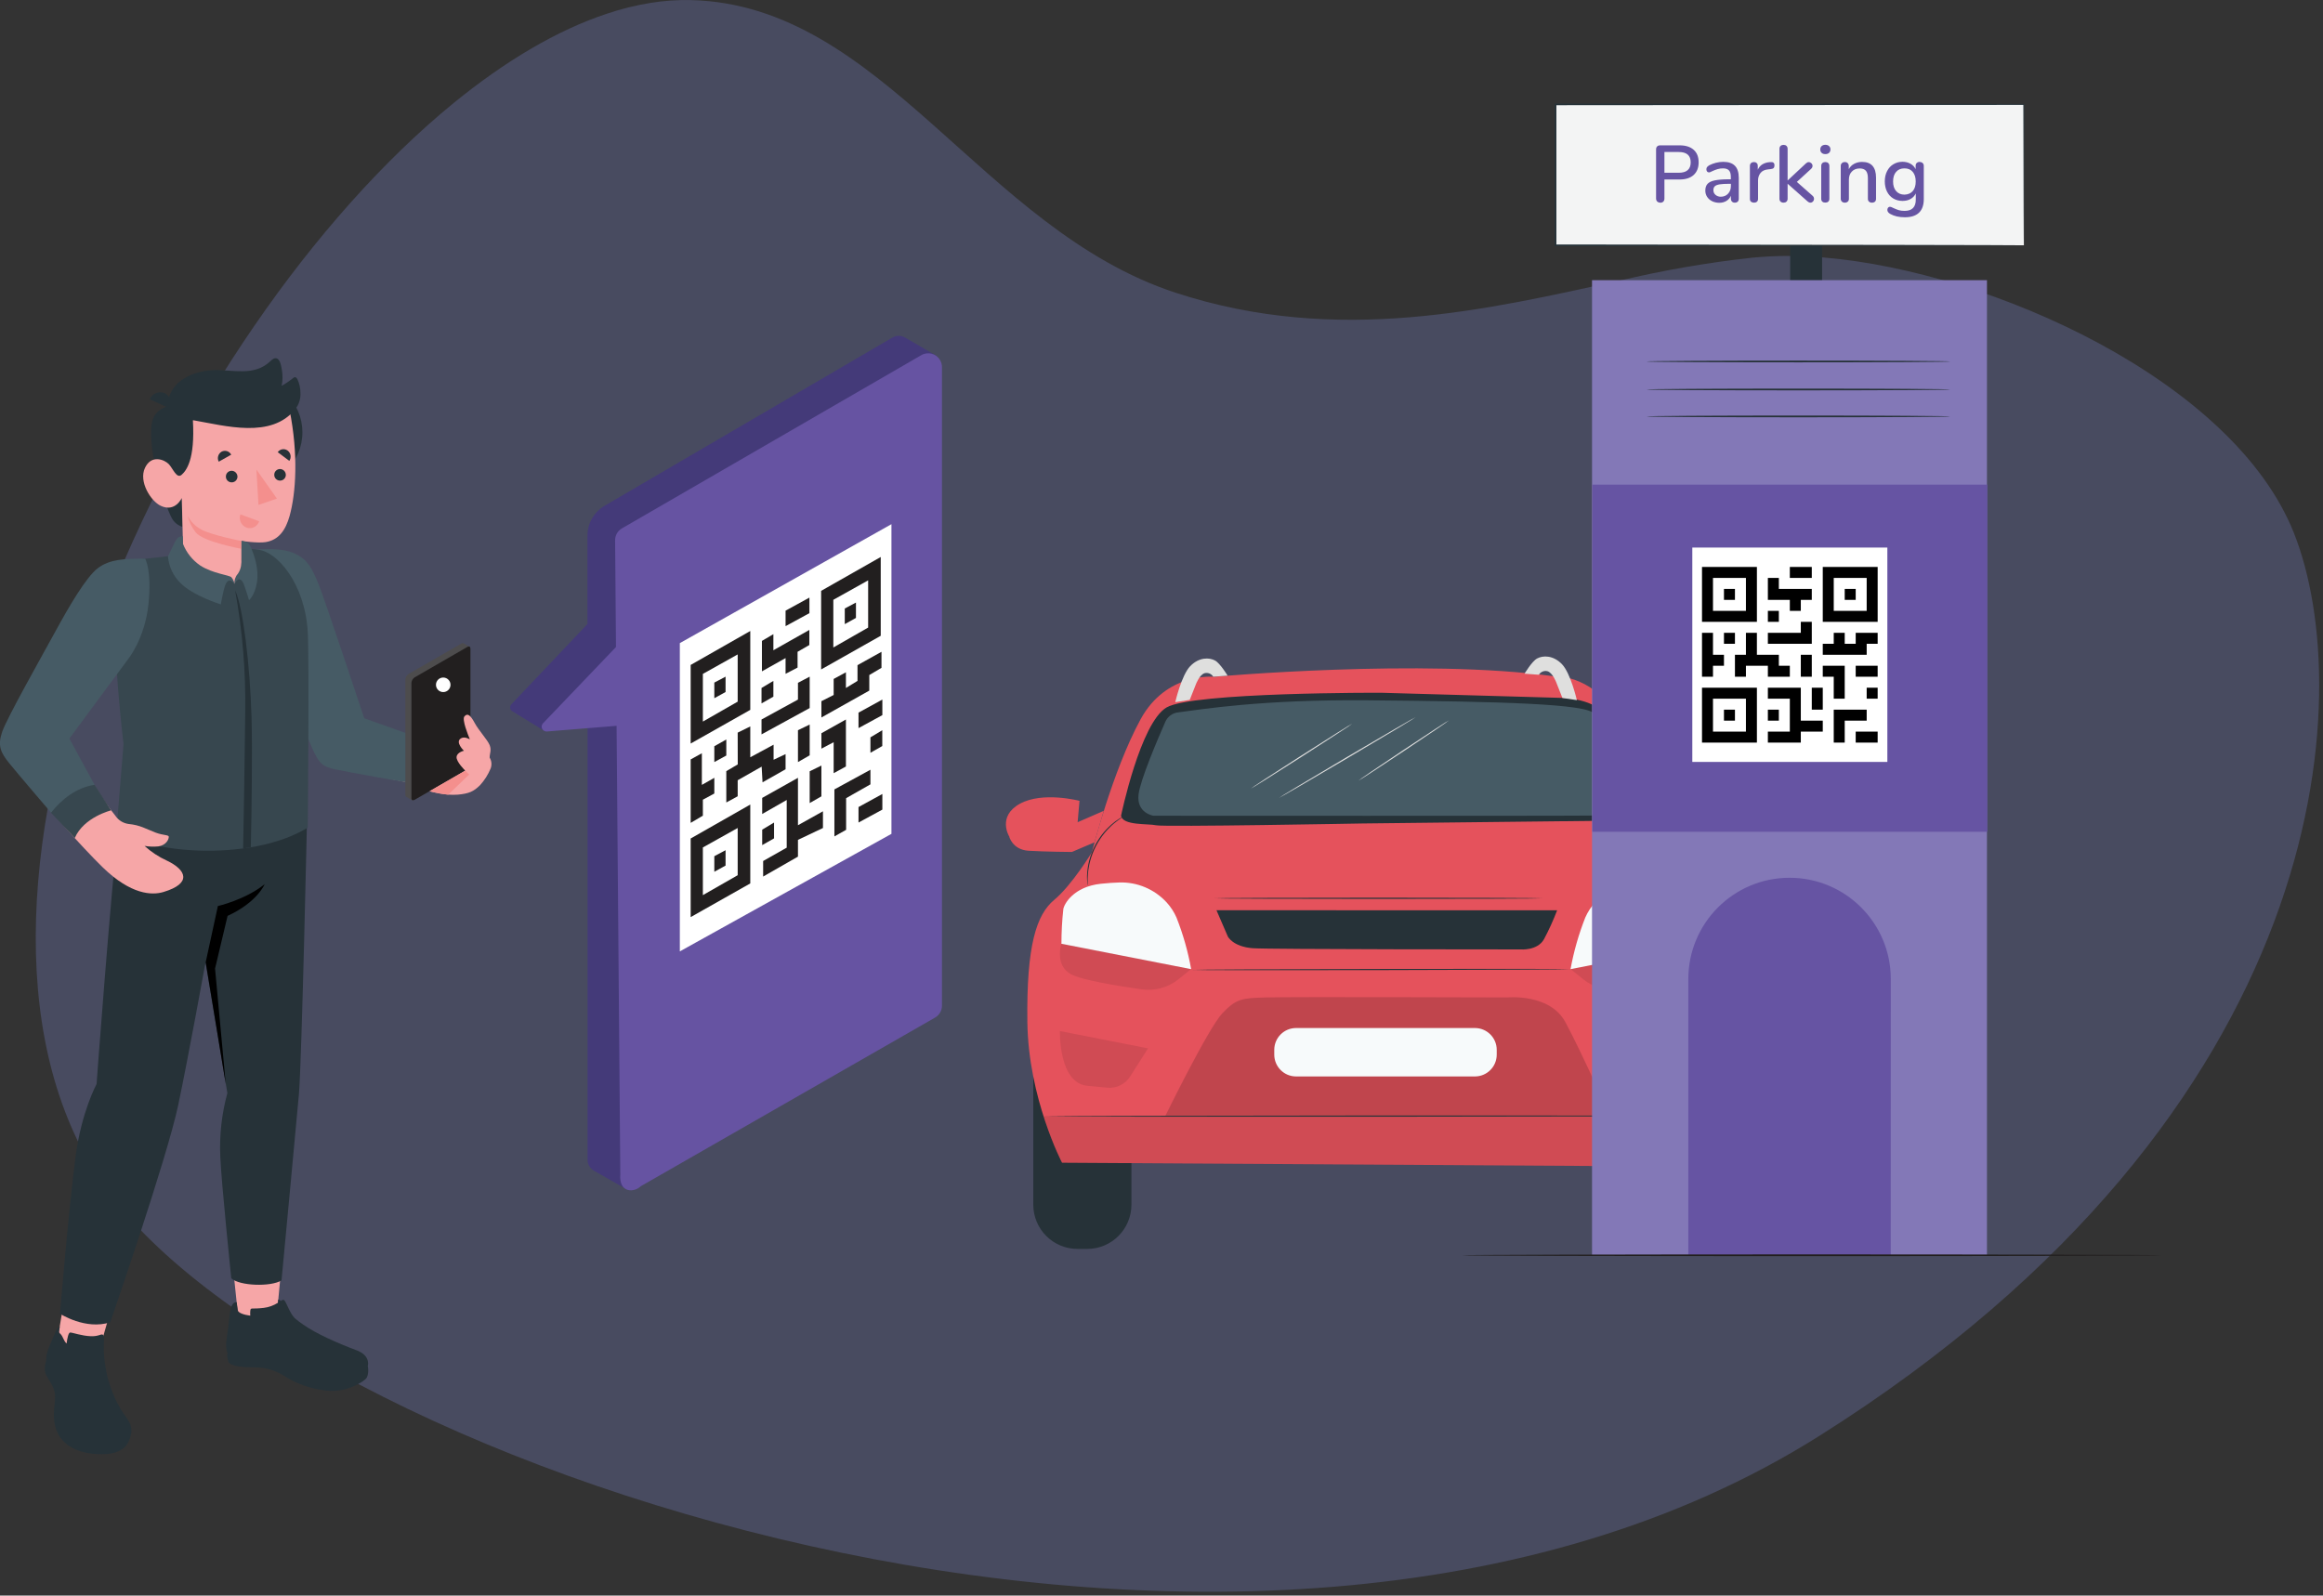 <svg width="508" height="349" viewBox="0 0 508 349" fill="none" xmlns="http://www.w3.org/2000/svg">
<rect x="0" y="0" width="508" height="349" fill="#333333" stroke="none"/>
<g clip-path="url(#clip0)">
<path d="M99.269 22.48C110.462 13.361 121.789 6.614 132.702 3.005C135.81 1.945 139.006 1.164 142.246 0.633C145.148 0.162 148.093 -0.044 151.039 0.015C193.059 1.016 214.68 50.131 257.068 64.023C292.608 75.661 325.481 67.618 354.246 61.372C363.775 59.103 373.422 57.438 383.158 56.363C385.72 56.127 388.254 55.995 390.713 55.98C393.364 55.98 396.119 56.083 399.005 56.333C399.005 56.319 399.02 56.319 399.035 56.319L399.049 56.348C435.311 59.427 488.318 83.13 501.618 116.526C515.551 151.499 510.676 242.938 397.93 314.032C272.636 393.067 59.709 318.26 21.15 257.051C-18.764 193.764 37.896 72.553 99.269 22.48Z" fill="#7883C9" fill-opacity="0.3"/>
<path d="M383.82 182.921C383.82 182.921 383.128 185.867 379.564 186.088C376 186.309 370.094 186.354 370.094 186.354L365.189 184.085L363.348 177.353L368.827 179.842L383.82 182.921Z" fill="#E5525C"/>
<path d="M383.82 182.921C383.82 182.921 386.457 178.56 381.464 175.805C376.456 173.036 368.429 175.172 368.429 175.172L369.151 183.304L383.82 182.921Z" fill="#E5525C"/>
<path d="M367.487 222.652H369.593C374.939 222.652 379.27 226.983 379.27 232.331V263.503C379.27 268.85 374.939 273.181 369.593 273.181H367.487C362.14 273.181 357.81 268.85 357.81 263.503V232.331C357.81 226.998 362.14 222.652 367.487 222.652Z" fill="#263238"/>
<path d="M235.639 222.652H237.745C243.091 222.652 247.422 226.983 247.422 232.331V263.503C247.422 268.85 243.091 273.181 237.745 273.181H235.639C230.293 273.181 225.962 268.85 225.962 263.503V232.331C225.962 226.998 230.293 222.652 235.639 222.652Z" fill="#263238"/>
<path d="M232.251 254.325C232.251 254.325 224.873 240.227 224.666 223.521C224.46 206.815 226.625 200.098 230.528 196.842C234.431 193.587 238.776 186.427 238.776 186.427C238.776 186.427 243.224 168.734 249.41 157.362C255.051 146.976 265.464 148.037 265.464 148.037C265.464 148.037 311.225 143.941 339.857 147.934C339.857 147.934 347.663 147.374 353.304 156.051C358.945 164.727 365.234 179.916 366.751 187.723C366.751 187.723 373.481 194.235 375.426 197.269C377.37 200.304 380.846 205.725 380.418 210.94C379.991 216.155 380.198 245.427 373.04 255.194L232.251 254.325Z" fill="#E5525C"/>
<path d="M245.153 178.428C245.153 178.428 249.38 158.084 255.11 154.74C260.839 151.381 302.005 151.528 302.005 151.528L341.904 152.663C341.904 152.663 348.914 152.869 351.183 156.611C353.451 160.367 360.079 178.148 359.283 179.43L297.866 180.122C297.866 180.122 254.609 180.918 252.842 180.52C251.074 180.122 245.536 180.623 245.153 178.428Z" fill="#263238"/>
<path d="M252.238 178.428C252.238 178.428 248.497 177.883 248.983 173.773C249.366 170.577 253.166 161.679 254.845 157.863C255.331 156.758 256.362 155.978 257.569 155.83C262.739 155.167 275.833 152.972 299.133 153.179C328.825 153.444 346.97 153.974 348.605 156.095C349.916 157.804 355.012 171.387 355.601 173.39C356.293 175.703 353.171 178.266 348.694 178.384C344.231 178.487 252.238 178.428 252.238 178.428Z" fill="#465B65"/>
<g opacity="0.4">
<path opacity="0.4" d="M342.316 223.565C338.914 217.245 329.635 218.174 329.635 218.174C329.635 218.174 281.798 218.012 276.761 218.174C271.723 218.336 270.413 218.365 267.32 221.621C264.227 224.876 254.786 244.189 254.786 244.189H352.066C352.081 244.189 346.16 230.71 342.316 223.565Z" fill="black"/>
</g>
<path d="M266.023 199.097L268.498 204.827C268.498 204.827 269.558 207.052 273.918 207.405C277.305 207.67 332.537 207.67 332.537 207.67C332.537 207.67 336.219 207.994 337.647 205.431C338.737 203.384 339.695 201.262 340.519 199.111L266.023 199.097Z" fill="#263238"/>
<path d="M232.119 206.448C232.119 203.914 232.251 201.38 232.531 198.861C232.679 197.785 234.726 193.955 240.735 193.307C242.296 193.145 243.636 193.057 244.756 193.027C248.688 192.895 252.473 194.5 255.139 197.402C256.023 198.375 256.745 199.48 257.275 200.688C258.718 204.341 259.793 208.112 260.486 211.987L232.119 206.448Z" fill="#F7FAFB"/>
<g opacity="0.3">
<path opacity="0.3" d="M232.561 206.447H232.104C232.104 206.447 230.572 211.088 234.166 213.076C236.537 214.388 244.535 215.684 249.69 216.406C252.562 216.804 255.478 216.008 257.731 214.181L260.471 211.972L232.561 206.447Z" fill="black"/>
</g>
<path d="M257.01 153.59C257.01 153.59 258.365 147.683 260.279 145.709C262.194 143.735 264.433 143.779 265.699 144.471C266.833 145.075 268.453 147.786 268.453 147.786L265.316 148.022C264.933 147.374 264.167 147.064 263.446 147.241C262.312 147.565 261.531 149.657 261.531 149.657L260.176 153.089L257.01 153.59Z" fill="#DFDFDE"/>
<path d="M344.835 153.149C344.835 153.149 343.48 147.241 341.565 145.267C339.65 143.293 337.411 143.338 336.145 144.03C335.011 144.634 333.391 147.359 333.391 147.359L336.528 147.595C336.911 146.947 337.677 146.637 338.398 146.814C339.532 147.138 340.313 149.23 340.313 149.23L341.668 152.663L344.835 153.149Z" fill="#DFDFDE"/>
<path d="M337.382 196.489C337.382 196.563 321.313 196.622 301.489 196.622C281.665 196.622 265.596 196.563 265.596 196.489C265.596 196.415 281.665 196.356 301.489 196.356C321.313 196.356 337.382 196.415 337.382 196.489Z" fill="#263238"/>
<g opacity="0.3">
<path opacity="0.3" d="M231.78 225.525C231.78 225.525 231.456 236.942 237.819 237.502L242.134 237.915C244.137 238.106 246.067 237.163 247.142 235.469L251.059 229.311L231.78 225.525Z" fill="black"/>
</g>
<g opacity="0.3">
<path opacity="0.3" d="M228.201 244.19L377.311 244.102C376.589 248.05 375.131 251.806 372.995 255.209L232.251 254.34C230.646 251.055 229.306 247.667 228.201 244.19Z" fill="black"/>
</g>
<path d="M220.675 182.921C220.675 182.921 221.367 185.867 224.931 186.088C228.496 186.309 234.402 186.354 234.402 186.354L239.336 184.247L241.368 177.353L235.654 179.842L220.675 182.921Z" fill="#E5525C"/>
<path d="M220.675 182.921C220.675 182.921 218.024 178.561 223.031 175.806C228.039 173.051 236.066 175.172 236.066 175.172L235.359 183.304L220.675 182.921Z" fill="#E5525C"/>
<path d="M283.432 224.862H322.536C325.172 224.862 327.308 226.998 327.308 229.635V230.681C327.308 233.318 325.172 235.454 322.536 235.454H283.432C280.796 235.454 278.66 233.318 278.66 230.681V229.635C278.66 226.998 280.796 224.862 283.432 224.862Z" fill="#F7FAFB"/>
<path d="M245.742 178.546C245.772 178.59 244.873 179.061 243.622 180.107C243.283 180.387 242.959 180.682 242.649 181.006C242.296 181.33 241.972 181.728 241.619 182.126C240.131 183.923 239.041 186 238.422 188.254C238.29 188.77 238.157 189.256 238.098 189.742C238.01 190.169 237.951 190.611 237.922 191.053C237.774 192.673 237.907 193.675 237.848 193.675C237.789 193.439 237.76 193.204 237.76 192.968C237.73 192.688 237.715 192.408 237.715 192.128C237.701 191.76 237.715 191.392 237.745 191.023C237.774 190.582 237.819 190.14 237.892 189.698C237.966 189.197 238.069 188.681 238.202 188.195C238.805 185.912 239.91 183.79 241.442 181.978C241.781 181.581 242.134 181.212 242.502 180.859C242.826 180.549 243.15 180.255 243.504 179.975C243.784 179.739 244.078 179.518 244.387 179.327C244.608 179.165 244.844 179.017 245.094 178.885C245.301 178.737 245.522 178.634 245.742 178.546Z" fill="#263238"/>
<path d="M343.465 211.987C343.465 212.061 324.966 212.149 302.152 212.193C279.338 212.237 260.824 212.223 260.824 212.149C260.824 212.075 279.323 211.987 302.152 211.943C324.966 211.899 343.465 211.913 343.465 211.987Z" fill="#263238"/>
<path d="M309.575 156.876C309.619 156.935 302.948 160.942 294.7 165.803C286.452 170.679 279.721 174.583 279.692 174.524C279.662 174.465 286.319 170.458 294.567 165.582C302.815 160.721 309.531 156.817 309.575 156.876Z" fill="#DFDFDE"/>
<path d="M295.716 158.29C295.76 158.349 290.811 161.575 284.699 165.494C278.587 169.412 273.579 172.535 273.535 172.491C273.491 172.447 278.425 169.206 284.552 165.287C290.679 161.369 295.672 158.231 295.716 158.29Z" fill="#DFDFDE"/>
<path d="M316.88 157.554C316.925 157.613 312.521 160.618 307.042 164.256C301.578 167.895 297.1 170.812 297.071 170.753C297.041 170.694 301.43 167.689 306.909 164.05C312.388 160.397 316.851 157.495 316.88 157.554Z" fill="#DFDFDE"/>
<path d="M377.311 244.086C377.311 244.16 343.936 244.234 302.771 244.263C261.605 244.293 228.216 244.248 228.216 244.175C228.216 244.101 261.59 244.027 302.771 243.998C343.951 243.983 377.311 244.027 377.311 244.086Z" fill="#263238"/>
<path d="M366.147 196.489C366.191 196.224 366.264 195.959 366.353 195.694C366.544 194.972 366.706 194.25 366.824 193.514C367.001 192.423 367.045 191.333 366.971 190.228C366.912 188.888 366.603 187.562 366.058 186.339C365.469 185.131 364.733 183.997 363.878 182.966C363.186 182.111 362.406 181.331 361.537 180.653C360.977 180.181 360.314 179.813 359.622 179.577C359.431 179.504 359.239 179.46 359.033 179.445C358.959 179.445 358.886 179.43 358.827 179.401C358.9 179.386 358.974 179.386 359.033 179.401C359.239 179.401 359.445 179.43 359.637 179.489C360.373 179.695 361.051 180.034 361.64 180.506C362.523 181.183 363.333 181.949 364.04 182.818C364.924 183.864 365.675 185.013 366.279 186.236C366.588 186.884 366.809 187.562 366.942 188.254C367.074 188.903 367.148 189.551 367.192 190.214C367.251 191.333 367.178 192.438 366.986 193.543C366.854 194.28 366.662 195.001 366.426 195.723C366.353 195.974 366.279 196.165 366.22 196.298C366.206 196.371 366.176 196.445 366.147 196.489Z" fill="#263238"/>
<path d="M371.832 206.448C371.832 203.914 371.699 201.38 371.419 198.861C371.257 197.785 369.225 193.955 363.216 193.307C361.654 193.145 360.314 193.057 359.195 193.027C355.262 192.895 351.477 194.5 348.811 197.402C347.928 198.375 347.206 199.48 346.676 200.688C345.232 204.341 344.157 208.112 343.45 211.987L371.832 206.448Z" fill="#F7FAFB"/>
<g opacity="0.3">
<path opacity="0.3" d="M371.375 206.447H371.832C371.832 206.447 373.364 211.088 369.77 213.076C367.399 214.388 359.401 215.684 354.246 216.406C351.374 216.804 348.458 216.008 346.205 214.181L343.465 211.972L371.375 206.447Z" fill="black"/>
</g>
<g opacity="0.3">
<path opacity="0.3" d="M372.156 225.525C372.156 225.525 372.465 236.942 366.117 237.502L361.802 237.915C359.799 238.106 357.869 237.163 356.794 235.469L352.876 229.311L372.156 225.525Z" fill="black"/>
</g>
<path d="M54.701 120.43C61.77 120.151 64.554 120.592 67.087 123.671C69.841 127.015 79.282 157.686 79.282 157.686L104.482 166.422L95.115 172.374C95.115 172.374 79.709 169.192 75.158 168.323C71.579 167.63 70.401 167.586 68.604 163.019C66.115 156.67 55.452 130.58 55.452 130.58L54.701 120.43Z" fill="#F6A6A7"/>
<path d="M55.555 120.268C59.561 119.915 62.669 120.077 64.952 121.314C67.235 122.552 68.177 124.069 69.724 127.944C71.27 131.818 79.651 157.112 79.651 157.112L91.949 161.487L89.416 171.225C89.416 171.225 76.042 168.897 73.273 168.279C70.504 167.66 69.768 167.056 68.192 163.461C66.616 159.867 57.514 137.048 57.514 137.048L55.555 120.268Z" fill="#465B65"/>
<path d="M28.544 314.063C28.278 315.109 27.719 318.084 22.195 318.084C16.672 318.084 13.506 315.816 12.416 313.002C11.326 310.188 11.959 308.111 12.048 305.666C12.136 303.22 10.325 301.659 9.927 300.333C9.338 298.388 10.958 295.692 10.958 295.692L28.544 314.063Z" fill="#263238"/>
<path d="M80.358 298.815C80.564 298.962 80.682 300.686 80.107 301.481C79.695 302.026 75.998 304.708 71.418 304.163C68.06 303.838 64.834 302.704 62.006 300.863C59.326 299.286 57.485 299.065 54.76 299.065C52.035 299.065 50.179 298.565 49.959 297.872C49.561 296.679 49.531 295.898 50.106 295.928L80.358 298.815Z" fill="#263238"/>
<path d="M12.799 291.685C12.799 296.723 22.446 297.652 22.21 293.586L25.568 281.815L14.655 280.651L12.799 291.685Z" fill="#F6A6A7"/>
<path d="M28.484 311.543C28.131 310.585 26.908 309.112 26.393 308.228C23.712 303.632 22.446 298.358 22.74 293.055C22.74 292.76 22.799 292.185 22.534 291.979C22.269 291.773 21.945 291.979 21.606 292.068C21.047 292.23 20.457 292.303 19.868 292.274C17.924 292.215 15.862 291.464 15.361 291.464C14.978 291.464 14.728 292.613 14.566 293.865C13.933 293.335 13.83 292.451 13.299 291.861C13.005 291.537 12.857 291.523 12.931 291.066C12.975 290.771 13.034 290.521 13.079 290.226C12.607 290.005 11.93 291.847 11.326 293.231C10.633 294.837 9.779 296.634 10.206 298.432C10.501 299.419 10.899 300.361 11.385 301.26C12.224 302.822 12.666 304.575 12.681 306.342C12.681 307.109 12.489 307.875 12.489 308.641C12.489 311.292 14.05 313.708 16.466 314.813C19.633 316.301 24.625 316.817 27.851 314.902C28.956 314.253 28.852 312.5 28.484 311.543Z" fill="#263238"/>
<path d="M52.035 287.575C54.76 289.534 57.293 289.77 60.489 288.164L62.109 271.002H50.312L52.035 287.575Z" fill="#F6A6A7"/>
<path d="M26.201 177.427C24.021 197.418 21.12 237.12 21.12 237.12C21.12 237.12 17.836 243.145 16.554 252.794C14.978 264.712 13.123 287.354 13.123 287.354C13.123 287.354 18.705 290.978 24.11 289.225C24.11 289.225 36.496 253.457 38.971 241.73C41.136 231.492 44.95 210.485 44.95 210.485L49.722 239.094C48.485 243.631 47.955 248.33 48.176 253.044C48.397 258.554 50.577 279.605 50.577 279.605C52.374 281.299 59.266 281.506 61.564 280.062C61.564 280.062 64.878 245.001 65.379 239.211C66.012 231.595 67.19 176.985 67.19 176.985L26.201 177.427Z" fill="#263238"/>
<path d="M44.98 210.484L47.646 198.183C47.646 198.183 53.611 196.828 57.867 193.41C57.867 193.41 56.306 197.329 49.767 200.334L47.028 211.854L49.369 237.133L44.98 210.484Z" fill="black"/>
<path d="M78.016 295.367C73.494 293.673 69.135 291.699 66.336 289.755C65.674 289.313 65.04 288.827 64.436 288.311C63.288 287.147 62.581 284.643 62.095 284.348C61.932 284.26 61.697 284.348 61.373 284.569C61.24 284.392 61.049 284.289 60.843 284.26L60.784 284.952C59.841 285.556 58.795 285.939 57.691 286.072C54.922 286.425 54.819 285.866 54.73 286.764C54.701 287.103 54.701 287.442 54.73 287.781C53.258 287.589 52.079 287.147 52.006 286.602L51.755 284.834C50.282 284.761 50.282 287.368 49.914 290.329C49.62 292.73 49.104 294.469 49.826 296.192C52.109 298.034 55.982 297.43 58.221 297.71C61.388 298.107 62.934 300.376 67.367 301.731C74.496 303.912 78.841 300.936 80.122 299.654C80.947 298.078 80.475 296.295 78.016 295.367Z" fill="#263238"/>
<path d="M43.183 120.857C37.601 121.712 33.168 121.933 29.265 122.566C26.275 123.052 25.377 128.164 25.185 131.449C24.552 142.203 27.012 162.798 27.012 162.798L25.509 181.168C30.517 186.531 54.524 188.873 67.308 181.021C67.308 181.021 67.647 144.487 67.308 138.329C66.704 127.487 60.445 120.548 56.439 120.253C56.439 120.268 52.786 119.399 43.183 120.857Z" fill="#37474F"/>
<path d="M53.169 185.588C53.729 185.515 54.288 185.426 54.848 185.338C55.025 178.105 55.201 163.874 55.01 157.009C54.671 145.342 53.169 132.938 51.416 129.107C53.036 137.976 53.773 146.977 53.626 155.992C53.537 165.347 53.301 178.841 53.169 185.588Z" fill="#263238"/>
<path d="M1.87 158.143C15.2 132.746 18.469 127.221 22.372 124.408C24.523 122.876 29.825 122.434 29.825 122.434C32.034 124.82 33.581 133.526 28.838 141.275C28.838 141.275 17.63 156.508 14.581 161.59C17.792 167.659 22.564 175.172 25.509 178.796C26.157 179.577 27.085 180.078 28.087 180.225C30.679 180.476 31.857 181.286 34.052 182.126C35.76 182.759 36.924 182.582 36.909 183.039C36.909 183.628 36.335 184.851 34.656 185.131C33.639 185.234 32.608 185.205 31.607 185.028C33.05 186.339 34.7 187.429 36.482 188.239C40.738 190.258 42.049 193.219 35.76 195.104C33.256 195.87 28.661 195.738 22.461 189.713C20.354 187.68 16.422 183.466 14.345 181.08C8.91 174.834 4.418 169.28 1.532 165.509C-0.28 163.137 0.648 160.47 1.87 158.143Z" fill="#F6A6A7"/>
<path d="M20.693 171.682L24.302 177.251C24.302 177.251 18.337 178.709 16.348 183.305L11.149 177.766C11.149 177.766 11.488 175.542 14.831 173.317C18.175 171.093 20.693 171.682 20.693 171.682Z" fill="#37474F"/>
<path d="M31.739 122.213C27.336 122.169 24.007 122.302 21.415 124.261C18.823 126.22 15.067 132.702 12.107 138.124C9.146 143.545 1.59 156.906 0.501 160C-0.589 163.093 0.147 164.611 1.959 166.865C3.77 169.119 11.164 177.751 11.164 177.751C13.476 174.864 16.613 172.286 20.678 171.667L15.17 161.547L28.087 144.075C28.087 144.075 31.68 139.626 32.461 132.172C33.242 124.718 31.739 122.213 31.739 122.213Z" fill="#465B65"/>
<path d="M37.778 88.537C37.778 88.537 34.715 88.964 33.595 91.277C32.623 93.281 32.962 98.127 34.273 103.416C35.584 108.705 36.806 111.887 37.572 113.345C38.073 114.258 38.912 114.936 39.914 115.245L39.766 108.984L39.545 104.609C39.545 104.609 42.344 100.794 42.653 97.626C43.051 93.59 42.197 91.911 42.197 91.911L37.778 88.537Z" fill="#263238"/>
<path d="M37.056 89.303L32.741 87.329C33.286 86.076 34.744 85.472 36.01 85.988C37.203 86.592 37.69 88.05 37.086 89.244C37.086 89.273 37.071 89.288 37.056 89.303Z" fill="#263238"/>
<path d="M42.727 94.606C42.741 101.073 47.999 106.288 54.465 106.274C60.931 106.259 66.145 101 66.13 94.533C66.115 88.066 60.857 82.85 54.392 82.865C47.926 82.88 42.697 88.139 42.727 94.606Z" fill="#263238"/>
<path d="M39.693 103.873C38.632 104.786 37.793 102.429 36.894 101.501C35.996 100.573 33.109 99.321 31.695 102.356C30.281 105.39 33.021 109.648 35.171 110.649C38.338 112.123 39.752 108.926 39.752 108.926L40.09 122.111C43.124 126.722 50.253 124.954 51.284 127.694C51.917 125.263 55.099 125.248 52.816 122.611V118.325C52.816 118.325 56.35 118.855 58.089 118.575C60.961 118.118 62.463 115.953 63.332 112.859C64.716 107.85 65.276 99.439 63.332 89.716C60.106 87.226 48.942 87.639 42.182 91.926C42.683 100.544 40.739 102.974 39.693 103.873Z" fill="#F6A6A7"/>
<path d="M64.937 82.821C64.864 82.644 64.701 82.526 64.525 82.497C64.377 82.512 64.245 82.571 64.127 82.674C63.332 83.322 62.477 83.896 61.594 84.397C61.829 83.248 61.844 82.055 61.638 80.906C61.505 80.199 61.314 78.549 60.43 78.372C59.9 78.269 59.458 78.696 59.06 79.064C55.54 82.364 50.96 80.832 46.718 80.965C43.183 81.083 38.912 82.526 37.307 85.974C36.57 87.55 36.438 89.2 37.896 90.29C39.192 91.159 40.665 91.704 42.211 91.91C49.266 93.133 59.355 96.05 64.598 89.465C65.364 88.478 65.762 87.255 65.703 86.018C65.718 84.913 65.467 83.838 64.996 82.85L64.937 82.821Z" fill="#263238"/>
<path d="M52.801 118.339C52.801 118.339 46.365 117.072 44.126 115.879C42.8 115.201 41.725 114.126 41.018 112.814C41.357 114.126 41.961 115.363 42.786 116.438C44.435 118.53 52.816 120.048 52.816 120.048L52.801 118.339Z" fill="#F48F8D"/>
<path d="M51.932 104.314C51.888 105.021 51.298 105.552 50.592 105.507C49.885 105.463 49.354 104.874 49.399 104.167C49.428 103.489 49.988 102.974 50.665 102.974C51.387 102.988 51.947 103.592 51.932 104.314Z" fill="#263238"/>
<path d="M50.562 99.453L47.837 100.985C47.425 100.205 47.705 99.232 48.471 98.79C49.236 98.392 50.164 98.687 50.562 99.453Z" fill="#263238"/>
<path d="M52.565 112.505L56.674 114.022C56.306 115.157 55.098 115.79 53.964 115.422L53.891 115.392C52.742 114.936 52.153 113.669 52.565 112.505Z" fill="#F48F8D"/>
<path d="M63.273 100.809L60.739 98.908C61.211 98.216 62.168 98.039 62.86 98.525L62.919 98.569C63.611 99.1 63.759 100.087 63.273 100.809Z" fill="#263238"/>
<path d="M62.507 103.917C62.478 104.624 61.889 105.154 61.181 105.125C60.475 105.095 59.944 104.506 59.974 103.799C60.003 103.121 60.563 102.591 61.24 102.591C61.962 102.606 62.522 103.195 62.507 103.917Z" fill="#263238"/>
<path d="M56.071 102.709L56.527 110.443L60.563 109.058L56.071 102.709Z" fill="#F48F8D"/>
<path d="M102.833 141.718V141.6C102.818 141.57 102.789 141.541 102.774 141.511C102.759 141.482 102.73 141.453 102.686 141.438H102.656L101.39 140.716C101.228 140.642 101.051 140.657 100.904 140.76L89.371 147.404C88.959 147.669 88.709 148.111 88.679 148.612V173.847C88.664 174.024 88.738 174.186 88.885 174.289L90.152 175.026H90.226C90.27 175.04 90.329 175.04 90.373 175.026C90.461 175.011 90.535 174.982 90.609 174.937L102.141 168.279C102.553 168.014 102.804 167.572 102.833 167.085V141.894C102.833 141.836 102.848 141.777 102.833 141.718ZM96.809 146.343L94.217 147.831C94.335 147.434 94.6 147.109 94.953 146.888L97.546 145.401C97.428 145.784 97.163 146.122 96.809 146.343Z" fill="#4D4C4D"/>
<path d="M90.196 175.026L88.93 174.289C88.782 174.186 88.709 174.024 88.723 173.847V148.598C88.723 148.362 88.797 148.126 88.93 147.92L90.196 148.657C90.064 148.863 90.005 149.098 89.99 149.334V174.569C89.96 174.746 90.049 174.938 90.196 175.026Z" fill="#4D4C4D"/>
<path d="M102.833 141.717V141.6C102.818 141.57 102.789 141.541 102.774 141.511C102.759 141.482 102.73 141.452 102.686 141.438H102.656C102.509 141.393 102.332 141.408 102.2 141.511L96.839 144.605L93.908 146.299L90.668 148.17C90.27 148.435 90.005 148.877 89.975 149.363V174.584C89.96 174.775 90.049 174.952 90.196 175.04H90.27C90.314 175.055 90.373 175.055 90.417 175.04C90.505 175.025 90.579 174.996 90.653 174.952L102.185 168.293C102.597 168.028 102.848 167.586 102.877 167.1V141.894C102.877 141.835 102.863 141.776 102.833 141.717Z" fill="#221F1F"/>
<path d="M107.075 165.715C107.075 164.772 107.531 164.124 107.075 162.975C106.618 161.826 104.689 159.793 103.776 158.084C102.862 156.375 102.2 155.918 101.552 156.714C100.992 157.392 102.347 160.75 102.745 161.708C102.023 161.325 101.331 161.163 100.756 161.531C99.49 162.341 101.449 164.212 101.449 164.212C101.449 164.212 99.931 164.536 99.843 165.582C99.755 166.628 101.743 168.573 101.743 168.573L93.967 173.066C95.292 173.434 96.662 173.685 98.032 173.817C98.724 173.861 99.431 173.861 100.123 173.817C102.597 173.582 103.569 173.125 104.969 171.755C105.955 170.679 106.736 169.442 107.296 168.087C107.59 167.306 107.517 166.422 107.075 165.715Z" fill="#F6A6A7"/>
<path d="M102.597 169.413L101.728 168.573L93.952 173.066C95.278 173.435 96.647 173.685 98.017 173.818L102.597 169.413Z" fill="#F48F8D"/>
<path d="M39.958 117.293C39.148 117.352 38.809 117.455 38.146 118.781C37.395 120.298 36.732 121.683 36.732 121.683C36.909 123.907 37.881 125.999 39.486 127.546C42.211 130.316 48.279 132.201 48.279 132.201C48.279 132.201 48.78 129.402 49.163 128.253C50.002 125.719 51.284 127.738 51.284 127.738C51.195 127.193 50.96 126.677 50.592 126.25C50.047 125.764 46.585 125.469 43.816 123.716C42.093 122.537 40.753 120.873 40.002 118.928L39.958 117.293Z" fill="#465B65"/>
<path d="M51.284 127.708C51.21 126.898 51.475 126.103 52.02 125.499C52.801 124.35 52.801 123.289 52.801 122.125C52.801 120.961 52.801 118.31 52.801 118.31C53.744 118.427 54.436 118.589 55.01 120.048C55.585 121.506 56.675 124.497 56.189 127.399C55.703 130.301 54.451 131.273 54.451 131.273C54.451 131.273 53.729 128.813 53.272 127.679C52.816 126.545 51.962 126.279 51.284 127.708Z" fill="#465B65"/>
<path d="M96.927 151.381C97.806 151.381 98.518 150.669 98.518 149.79C98.518 148.912 97.806 148.199 96.927 148.199C96.049 148.199 95.337 148.912 95.337 149.79C95.337 150.669 96.049 151.381 96.927 151.381Z" fill="white"/>
<path d="M398.46 52.901H391.479V68.045H398.46V52.901Z" fill="#263238"/>
<path d="M434.515 61.283H348.148V274.566H434.515V61.283Z" fill="#8378B7"/>
<path d="M434.589 106.009H348.222V181.935H434.589V106.009Z" fill="#6654A3"/>
<path d="M413.469 274.566H369.21V214.138C369.21 201.91 379.122 191.996 391.347 191.996C403.571 191.996 413.483 201.91 413.483 214.138L413.469 274.566Z" fill="#6654A3"/>
<path d="M426.488 85.192C426.488 85.296 411.613 85.384 393.276 85.384C374.939 85.384 360.063 85.296 360.063 85.192C360.063 85.089 374.924 85.001 393.276 85.001C411.627 85.001 426.488 85.089 426.488 85.192Z" fill="#263238"/>
<path d="M426.488 79.065C426.488 79.168 411.613 79.256 393.276 79.256C374.939 79.256 360.063 79.168 360.063 79.065C360.063 78.961 374.924 78.873 393.276 78.873C411.627 78.873 426.488 78.961 426.488 79.065Z" fill="#263238"/>
<path d="M426.488 91.085C426.488 91.188 411.613 91.276 393.276 91.276C374.939 91.276 360.063 91.188 360.063 91.085C360.063 90.982 374.924 90.894 393.276 90.894C411.627 90.894 426.488 90.982 426.488 91.085Z" fill="#263238"/>
<path d="M472.632 274.567C472.632 274.67 438.389 274.758 396.178 274.758C353.966 274.758 319.708 274.67 319.708 274.567C319.708 274.463 353.937 274.375 396.178 274.375C438.389 274.375 472.632 274.463 472.632 274.567Z" fill="#221F1F"/>
<path d="M442.587 22.819H340.151V53.652H442.587V22.819Z" fill="#F3F4F4"/>
<path d="M442.587 53.653C442.587 53.653 442.587 53.461 442.572 53.107L442.557 51.546C442.557 50.161 442.543 48.128 442.528 45.491C442.513 40.217 442.484 32.513 442.469 22.819L442.587 22.937L340.166 23.011L340.357 22.819C340.357 33.485 340.357 43.856 340.357 53.653L340.181 53.476L413.38 53.564L434.825 53.608L440.584 53.638L442.086 53.653C442.41 53.653 442.587 53.653 442.587 53.653C442.587 53.653 442.425 53.667 442.101 53.667L440.628 53.682L434.899 53.711L413.484 53.756L340.151 53.844H339.974V53.667C339.974 43.871 339.974 33.5 339.974 22.834V22.643H340.166L442.587 22.716H442.705V22.834C442.675 32.572 442.646 40.276 442.631 45.58C442.616 48.202 442.616 50.235 442.601 51.605L442.587 53.152C442.587 53.49 442.587 53.653 442.587 53.653Z" fill="#263238"/>
<path d="M362.406 44.077C362.244 43.915 362.155 43.694 362.155 43.4V32.675C362.155 32.41 362.229 32.189 362.391 32.027C362.553 31.865 362.774 31.791 363.054 31.791H367.31C368.621 31.791 369.652 32.115 370.374 32.763C371.11 33.411 371.464 34.325 371.464 35.518C371.464 36.697 371.095 37.61 370.374 38.273C369.637 38.936 368.621 39.26 367.31 39.26H363.982V43.414C363.982 43.694 363.908 43.915 363.746 44.092C363.584 44.254 363.363 44.342 363.068 44.342C362.789 44.313 362.568 44.239 362.406 44.077ZM367.119 37.787C368.857 37.787 369.726 37.021 369.726 35.503C369.726 34.001 368.857 33.249 367.119 33.249H363.982V37.787H367.119Z" fill="#6654A3"/>
<path d="M379.402 36.269C379.962 36.843 380.242 37.727 380.242 38.906V43.472C380.242 43.737 380.168 43.958 380.006 44.106C379.859 44.253 379.638 44.327 379.373 44.327C379.108 44.327 378.901 44.253 378.754 44.091C378.607 43.944 378.518 43.737 378.518 43.472V42.824C378.297 43.325 377.959 43.693 377.517 43.958C377.075 44.224 376.56 44.356 375.97 44.356C375.411 44.356 374.895 44.238 374.424 44.017C373.953 43.782 373.584 43.472 373.319 43.06C373.054 42.647 372.922 42.191 372.922 41.69C372.922 41.071 373.084 40.57 373.408 40.217C373.732 39.863 374.262 39.598 375.013 39.451C375.764 39.303 376.78 39.215 378.091 39.215H378.504V38.699C378.504 38.036 378.371 37.565 378.091 37.27C377.826 36.976 377.384 36.828 376.78 36.828C376.368 36.828 375.985 36.887 375.617 36.99C375.249 37.093 374.851 37.256 374.424 37.447C374.1 37.624 373.879 37.712 373.746 37.712C373.57 37.712 373.422 37.653 373.319 37.521C373.201 37.388 373.157 37.226 373.157 37.02C373.157 36.843 373.201 36.681 373.305 36.548C373.408 36.416 373.57 36.283 373.791 36.151C374.203 35.93 374.689 35.753 375.234 35.606C375.794 35.473 376.324 35.399 376.839 35.399C378.003 35.399 378.842 35.694 379.402 36.269ZM377.9 42.367C378.312 41.925 378.518 41.366 378.518 40.659V40.202H378.194C377.281 40.202 376.574 40.246 376.073 40.32C375.573 40.408 375.219 40.541 375.013 40.732C374.807 40.924 374.689 41.204 374.689 41.572C374.689 41.999 374.836 42.338 375.146 42.618C375.455 42.883 375.838 43.03 376.294 43.03C376.957 43.03 377.487 42.809 377.9 42.367Z" fill="#6654A3"/>
<path d="M388.048 36.166C388.048 36.431 387.989 36.623 387.856 36.755C387.724 36.888 387.503 36.962 387.179 36.991L386.649 37.05C385.912 37.124 385.352 37.374 384.999 37.831C384.645 38.273 384.454 38.818 384.454 39.451V43.488C384.454 43.768 384.366 43.989 384.204 44.121C384.042 44.269 383.821 44.328 383.57 44.328C383.305 44.328 383.099 44.254 382.922 44.121C382.746 43.974 382.672 43.768 382.672 43.488V36.299C382.672 36.034 382.76 35.813 382.922 35.665C383.099 35.518 383.305 35.444 383.57 35.444C383.806 35.444 383.997 35.518 384.159 35.665C384.321 35.813 384.395 36.019 384.395 36.269V37.124C384.631 36.608 384.97 36.21 385.411 35.945C385.853 35.68 386.369 35.518 386.928 35.474L387.179 35.459C387.768 35.4 388.048 35.651 388.048 36.166Z" fill="#6654A3"/>
<path d="M396.693 43.487C396.693 43.708 396.62 43.9 396.458 44.077C396.31 44.239 396.119 44.327 395.913 44.327C395.692 44.327 395.486 44.239 395.309 44.077L390.92 40.188V43.458C390.92 43.738 390.831 43.959 390.669 44.106C390.507 44.254 390.286 44.327 390.036 44.327C389.771 44.327 389.565 44.254 389.388 44.106C389.211 43.959 389.138 43.738 389.138 43.458V32.557C389.138 32.277 389.226 32.056 389.388 31.909C389.565 31.761 389.771 31.688 390.036 31.688C390.301 31.688 390.507 31.761 390.669 31.909C390.831 32.056 390.92 32.277 390.92 32.557V39.48L394.941 35.724C395.147 35.547 395.338 35.459 395.53 35.459C395.751 35.459 395.942 35.547 396.119 35.709C396.281 35.871 396.369 36.063 396.369 36.298C396.369 36.519 396.266 36.726 396.075 36.917L392.938 39.79L396.399 42.839C396.59 43.016 396.693 43.222 396.693 43.487Z" fill="#6654A3"/>
<path d="M398.358 33.426C398.151 33.234 398.063 32.984 398.063 32.689C398.063 32.38 398.166 32.144 398.358 31.953C398.564 31.776 398.829 31.673 399.168 31.673C399.492 31.673 399.771 31.761 399.978 31.953C400.184 32.13 400.287 32.38 400.287 32.689C400.287 32.999 400.184 33.249 399.992 33.426C399.786 33.617 399.521 33.706 399.182 33.706C398.814 33.706 398.549 33.617 398.358 33.426ZM398.52 44.106C398.343 43.959 398.269 43.753 398.269 43.473V36.313C398.269 36.033 398.358 35.812 398.52 35.665C398.696 35.518 398.903 35.444 399.168 35.444C399.433 35.444 399.639 35.518 399.801 35.665C399.963 35.812 400.051 36.033 400.051 36.313V43.473C400.051 43.753 399.963 43.974 399.801 44.106C399.639 44.254 399.418 44.312 399.168 44.312C398.903 44.312 398.682 44.254 398.52 44.106Z" fill="#6654A3"/>
<path d="M410.258 38.877V43.473C410.258 43.739 410.184 43.959 410.022 44.107C409.86 44.254 409.639 44.328 409.359 44.328C409.094 44.328 408.873 44.254 408.711 44.092C408.549 43.945 408.476 43.739 408.476 43.473V38.965C408.476 38.229 408.328 37.699 408.049 37.36C407.754 37.021 407.312 36.844 406.694 36.844C405.972 36.844 405.398 37.065 404.97 37.522C404.529 37.964 404.322 38.568 404.322 39.319V43.473C404.322 43.739 404.249 43.945 404.087 44.092C403.925 44.239 403.719 44.328 403.439 44.328C403.174 44.328 402.953 44.254 402.791 44.092C402.629 43.945 402.54 43.739 402.54 43.473V36.284C402.54 36.034 402.629 35.828 402.791 35.68C402.967 35.518 403.174 35.445 403.439 35.445C403.704 35.445 403.91 35.518 404.057 35.68C404.205 35.828 404.293 36.034 404.293 36.284V37.006C404.573 36.491 404.97 36.093 405.471 35.828C405.972 35.562 406.546 35.415 407.18 35.415C409.227 35.4 410.258 36.564 410.258 38.877Z" fill="#6654A3"/>
<path d="M420.465 35.679C420.627 35.841 420.7 36.048 420.7 36.313V43.546C420.7 44.857 420.347 45.859 419.655 46.522C418.948 47.2 417.917 47.523 416.562 47.523C415.295 47.523 414.235 47.288 413.38 46.802C412.938 46.551 412.732 46.257 412.732 45.918C412.732 45.712 412.791 45.55 412.894 45.417C413.012 45.284 413.145 45.225 413.307 45.225C413.454 45.225 413.704 45.314 414.028 45.491C414.456 45.697 414.853 45.844 415.207 45.962C415.575 46.08 416.002 46.124 416.518 46.124C418.138 46.124 418.948 45.299 418.948 43.664V42.309C418.697 42.824 418.329 43.237 417.814 43.517C417.313 43.811 416.724 43.944 416.046 43.944C415.295 43.944 414.618 43.767 414.028 43.413C413.439 43.06 412.983 42.559 412.659 41.911C412.335 41.263 412.173 40.511 412.173 39.672C412.173 38.832 412.335 38.081 412.673 37.432C412.997 36.784 413.454 36.283 414.043 35.93C414.632 35.576 415.295 35.385 416.046 35.385C416.709 35.385 417.283 35.532 417.784 35.812C418.285 36.092 418.668 36.49 418.918 37.005V36.269C418.918 36.004 418.992 35.797 419.154 35.65C419.316 35.503 419.522 35.414 419.802 35.414C420.097 35.444 420.317 35.517 420.465 35.679ZM418.285 41.793C418.727 41.292 418.933 40.585 418.933 39.686C418.933 38.803 418.712 38.11 418.285 37.594C417.858 37.079 417.254 36.828 416.473 36.828C415.693 36.828 415.089 37.079 414.647 37.594C414.205 38.095 413.984 38.803 413.984 39.701C413.984 40.6 414.205 41.292 414.662 41.808C415.104 42.309 415.707 42.574 416.473 42.574C417.254 42.544 417.858 42.294 418.285 41.793Z" fill="#6654A3"/>
<path d="M412.732 119.768H370.079V166.658H412.732V119.768Z" fill="white"/>
<path d="M384.204 124.01H372.2V136.016H384.204V124.01ZM381.803 133.615H374.601V126.411H381.803V133.615Z" fill="black"/>
<path d="M379.402 128.812H377.001V131.214H379.402V128.812Z" fill="black"/>
<path d="M398.608 124.01V136.016H410.612V124.01H398.608ZM408.211 133.615H401.009V126.411H408.211V133.615Z" fill="black"/>
<path d="M405.81 128.812H403.409V131.214H405.81V128.812Z" fill="black"/>
<path d="M372.2 162.43H384.204V150.424H372.2V162.43ZM374.601 152.825H381.803V160.029H374.601V152.825Z" fill="black"/>
<path d="M379.402 155.227H377.001V157.628H379.402V155.227Z" fill="black"/>
<path d="M396.207 124.01H391.406V126.411H396.207V124.01Z" fill="black"/>
<path d="M391.405 133.615H393.806V131.214H396.207V128.812H389.005V126.411H386.604V128.812V130.006V131.214H391.405V133.615Z" fill="black"/>
<path d="M389.005 133.615H386.604V136.016H389.005V133.615Z" fill="black"/>
<path d="M396.207 136.017H393.806V138.418H386.604V140.819H396.207V136.017Z" fill="black"/>
<path d="M374.601 145.622H377.001V143.22H374.601V138.418H372.2V148.023H374.601V145.622Z" fill="black"/>
<path d="M379.402 138.418H377.001V140.819H379.402V138.418Z" fill="black"/>
<path d="M386.604 148.023H391.405V145.622H389.005V143.22H384.203V138.418H381.803V143.22H379.402V148.023H381.803V145.622H382.996H384.203H386.604V148.023Z" fill="black"/>
<path d="M396.207 143.22H393.806V148.022H396.207V143.22Z" fill="black"/>
<path d="M393.806 150.424H386.604V152.825H391.405V160.029H386.604V162.43H393.806V160.029H398.608V157.628H393.806V150.424Z" fill="black"/>
<path d="M389.005 155.227H386.604V157.628H389.005V155.227Z" fill="black"/>
<path d="M398.608 150.424H396.207V155.226H398.608V150.424Z" fill="black"/>
<path d="M408.211 155.227H401.009V162.43H403.409V157.628H408.211V155.227Z" fill="black"/>
<path d="M410.611 160.029H405.81V162.431H410.611V160.029Z" fill="black"/>
<path d="M410.611 150.424H408.211V152.825H410.611V150.424Z" fill="black"/>
<path d="M401.009 152.825H403.409V145.621H398.608V148.022H401.009V152.825Z" fill="black"/>
<path d="M405.81 140.819H403.409V138.418H401.009V140.819H398.608V143.22H408.211V140.819H410.612V138.418H405.81V140.819Z" fill="black"/>
<path d="M410.611 145.621H405.81V148.022H410.611V145.621Z" fill="black"/>
<path d="M204.591 79.182L137.194 117.263V260.233L129.874 256.064C129.02 255.577 128.49 254.664 128.49 253.677V148.671L118.887 159.778L112.038 155.58C111.567 155.3 111.42 154.681 111.7 154.21C111.729 154.151 111.773 154.092 111.832 154.048L128.475 136.488V117.145C128.475 114.464 129.904 111.989 132.216 110.634L195.18 73.82C196.019 73.334 197.065 73.334 197.905 73.82L204.591 77.709C204.989 77.93 205.136 78.445 204.901 78.843C204.842 78.99 204.724 79.108 204.591 79.182Z" fill="#443A79"/>
<path d="M205.991 80.272V219.986C205.991 221.061 205.401 222.063 204.459 222.593L140.125 259.466C138.712 260.88 135.324 261.028 135.648 256.873L134.838 158.761L119.609 159.999C119.02 160.043 118.504 159.601 118.46 159.027C118.431 158.717 118.548 158.423 118.755 158.202L134.705 141.525L134.514 118.191C134.499 117.115 135.074 116.114 136.016 115.568L201.484 77.679C202.912 76.854 204.753 77.34 205.578 78.769C205.843 79.226 205.991 79.741 205.991 80.272Z" fill="#6653A2"/>
<path d="M194.944 114.655V182.391L148.668 208.097V140.671L194.944 114.655Z" fill="white"/>
<path d="M151.039 145.444V162.636L164.074 155.27V138.02L151.039 145.444ZM161.319 153.473L153.705 157.833V147.404L161.319 143.146V153.473Z" fill="#221F1F"/>
<path d="M158.668 148.008L156.209 149.304V152.722L158.668 151.367V148.008Z" fill="#221F1F"/>
<path d="M151.039 183.408V200.6L164.074 193.234V175.983L151.039 183.408ZM161.319 191.437L153.705 195.797V185.367L161.319 181.11V191.437Z" fill="#221F1F"/>
<path d="M158.668 185.971L156.209 187.282V190.685L158.668 189.329V185.971Z" fill="#221F1F"/>
<path d="M179.568 129.24V146.432L192.602 139.066V121.83L179.568 129.24ZM189.848 137.269L182.234 141.629V131.199L189.848 126.942V137.269Z" fill="#221F1F"/>
<path d="M187.182 131.803L184.738 133.099V136.517L187.182 135.161V131.803Z" fill="#221F1F"/>
<path d="M153.705 178.414L151.039 179.99V166.113L153.484 164.758V171.682L156.209 170.135V173.567L153.705 174.923V178.414Z" fill="#221F1F"/>
<path d="M156.209 163.225V166.687L158.83 165.258V161.752L156.209 163.225Z" fill="#221F1F"/>
<path d="M161.319 160.25L164.074 158.895V165.642L169.17 162.887V166.187L171.791 164.949V168.264L166.754 171.122L166.563 167.689L161.319 170.665V174.171L158.83 175.526V168.676L161.334 167.203L161.319 160.25Z" fill="#221F1F"/>
<path d="M174.501 159.72L177.064 158.482V165.215L174.501 166.688V159.72Z" fill="#221F1F"/>
<path d="M177.064 168.705L179.627 167.453V174.185L177.064 175.659V168.705Z" fill="#221F1F"/>
<path d="M169.125 148.936L166.533 150.482V153.856L169.125 152.383V148.936Z" fill="#221F1F"/>
<path d="M192.941 159.72L190.349 161.281V164.655L192.941 163.182V159.72Z" fill="#221F1F"/>
<path d="M169.273 179.916L166.68 181.478V184.851L169.273 183.378V179.916Z" fill="#221F1F"/>
<path d="M192.956 173.67L187.742 176.528V179.916L192.956 177.088V173.67Z" fill="#221F1F"/>
<path d="M192.956 153.017L187.742 155.875V159.263L192.956 156.42V153.017Z" fill="#221F1F"/>
<path d="M177.005 130.713L171.791 133.571V136.959L177.005 134.116V130.713Z" fill="#221F1F"/>
<path d="M190.349 168.367V171.564L185.032 174.584V181.508L182.469 182.951V172.669L190.349 168.367Z" fill="#221F1F"/>
<path d="M174.501 149.348L177.064 148.008V154.873L166.533 160.633V157.377L174.501 153.017V149.348Z" fill="#221F1F"/>
<path d="M179.627 160.382L184.988 157.377V167.66L182.308 169.118V162.341L179.627 163.756V160.382Z" fill="#221F1F"/>
<path d="M166.68 174.525V178.046L172.042 174.981V185.411L166.887 188.328V191.731L174.501 187.371V183.703L179.965 181.11V177.456L174.501 180.506V170.135L166.68 174.525Z" fill="#221F1F"/>
<path d="M179.627 153.371V156.936L190.099 151.058V147.655L192.765 146.078V142.572L187.521 145.489V148.936L184.988 150.483V147.051L182.308 148.509V152.015L179.627 153.371Z" fill="#221F1F"/>
<path d="M174.413 142.572V146.019L171.791 147.389V143.942L166.622 146.844V140.185L169.126 138.712V142.233L176.991 137.784V141.084L174.413 142.572Z" fill="#221F1F"/>
</g>
<defs>
<clipPath id="clip0">
<rect width="507.17" height="348.18" fill="white"/>
</clipPath>
</defs>
</svg>
